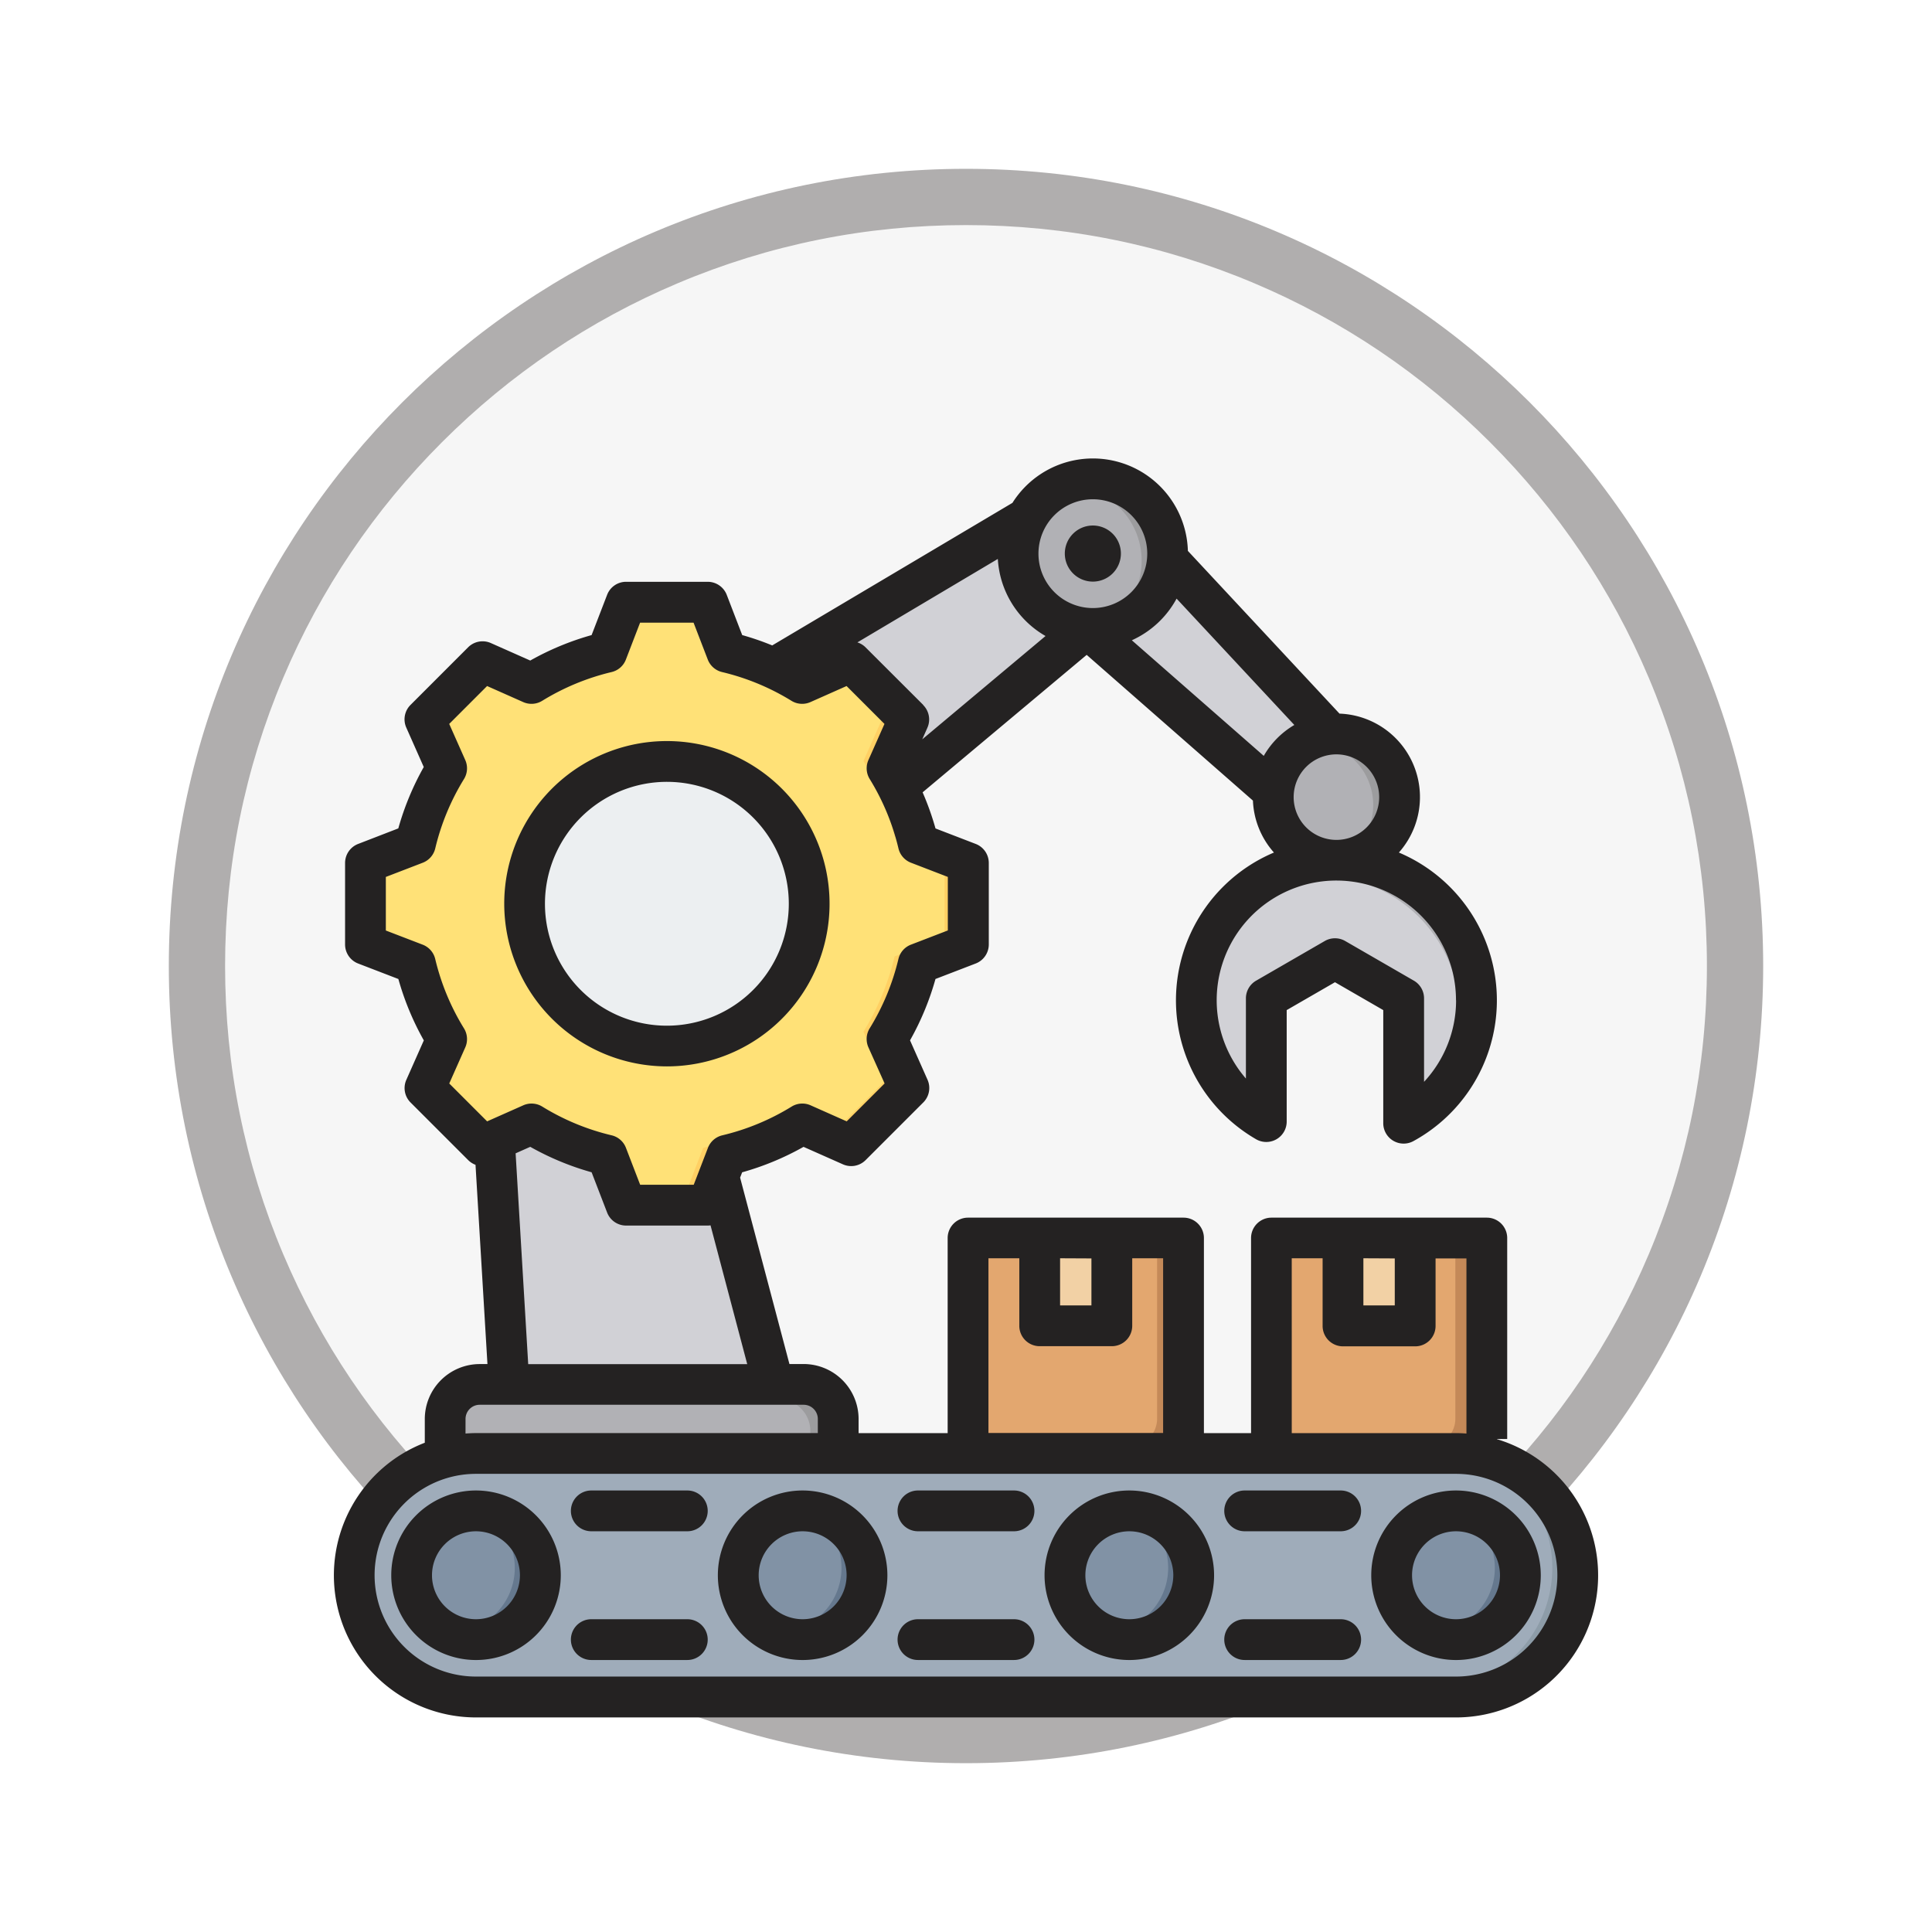 <svg xmlns="http://www.w3.org/2000/svg" xmlns:xlink="http://www.w3.org/1999/xlink" width="103" height="103" viewBox="0 0 103 103">
  <defs>
    <filter id="Trazado_978624" x="0" y="0" width="103" height="103" filterUnits="userSpaceOnUse">
      <feOffset dy="3" input="SourceAlpha"/>
      <feGaussianBlur stdDeviation="3" result="blur"/>
      <feFlood flood-opacity="0.161"/>
      <feComposite operator="in" in2="blur"/>
      <feComposite in="SourceGraphic"/>
    </filter>
  </defs>
  <g id="Grupo_1214383" data-name="Grupo 1214383" transform="translate(-159.789 -3008)">
    <g id="Grupo_1213527" data-name="Grupo 1213527" transform="translate(0 -7522)">
      <g id="Grupo_1210098" data-name="Grupo 1210098" transform="translate(-5.711 9472)">
        <g id="Grupo_1178144" data-name="Grupo 1178144" transform="translate(-19.5 -2004)">
          <g id="Grupo_1177896" data-name="Grupo 1177896" transform="translate(14 196)">
            <g id="Grupo_1176881" data-name="Grupo 1176881">
              <g id="Grupo_1175148" data-name="Grupo 1175148" transform="translate(0 1580)">
                <g id="Grupo_1173798" data-name="Grupo 1173798" transform="translate(-3 -3520)">
                  <g id="Grupo_1171925" data-name="Grupo 1171925" transform="translate(-22 -2246)">
                    <g id="Grupo_1164524" data-name="Grupo 1164524" transform="translate(205 7058)">
                      <g id="Grupo_1144123" data-name="Grupo 1144123">
                        <g transform="matrix(1, 0, 0, 1, -9, -6)" filter="url(#Trazado_978624)">
                          <g id="Trazado_978624-2" data-name="Trazado 978624" transform="translate(9 6)" fill="#f6f6f6">
                            <path d="M 42.5 83.5 C 36.964 83.5 31.595 82.416 26.541 80.279 C 21.659 78.214 17.274 75.257 13.509 71.491 C 9.743 67.726 6.786 63.341 4.721 58.459 C 2.584 53.405 1.5 48.036 1.5 42.5 C 1.5 36.964 2.584 31.595 4.721 26.541 C 6.786 21.659 9.743 17.274 13.509 13.509 C 17.274 9.743 21.659 6.786 26.541 4.721 C 31.595 2.584 36.964 1.5 42.5 1.5 C 48.036 1.5 53.405 2.584 58.459 4.721 C 63.341 6.786 67.726 9.743 71.491 13.509 C 75.257 17.274 78.214 21.659 80.279 26.541 C 82.416 31.595 83.5 36.964 83.5 42.5 C 83.5 48.036 82.416 53.405 80.279 58.459 C 78.214 63.341 75.257 67.726 71.491 71.491 C 67.726 75.257 63.341 78.214 58.459 80.279 C 53.405 82.416 48.036 83.5 42.5 83.5 Z" stroke="none"/>
                            <path d="M 42.5 3 C 37.166 3 31.994 4.044 27.126 6.103 C 22.422 8.092 18.198 10.941 14.569 14.569 C 10.941 18.198 8.092 22.422 6.103 27.126 C 4.044 31.994 3 37.166 3 42.5 C 3 47.834 4.044 53.006 6.103 57.874 C 8.092 62.578 10.941 66.802 14.569 70.431 C 18.198 74.059 22.422 76.908 27.126 78.897 C 31.994 80.956 37.166 82 42.5 82 C 47.834 82 53.006 80.956 57.874 78.897 C 62.578 76.908 66.802 74.059 70.431 70.431 C 74.059 66.802 76.908 62.578 78.897 57.874 C 80.956 53.006 82 47.834 82 42.5 C 82 37.166 80.956 31.994 78.897 27.126 C 76.908 22.422 74.059 18.198 70.431 14.569 C 66.802 10.941 62.578 8.092 57.874 6.103 C 53.006 4.044 47.834 3 42.5 3 M 42.5 0 C 65.972 0 85 19.028 85 42.5 C 85 65.972 65.972 85 42.5 85 C 19.028 85 0 65.972 0 42.5 C 0 19.028 19.028 0 42.5 0 Z" stroke="none" fill="#b0aeae"/>
                          </g>
                        </g>
                      </g>
                    </g>
                  </g>
                </g>
              </g>
            </g>
          </g>
        </g>
      </g>
    </g>
    <g id="fabricacion_1_" data-name="fabricacion (1)" transform="translate(169.586 3023.382)">
      <g id="Grupo_1214382" data-name="Grupo 1214382" transform="translate(9.087 9.743)">
        <circle id="Elipse_14395" data-name="Elipse 14395" cx="1.451" cy="1.451" r="1.451" transform="translate(38.524 3.21)"/>
        <g id="Grupo_1214367" data-name="Grupo 1214367" transform="translate(32.954 40.487)">
          <g id="Grupo_1214363" data-name="Grupo 1214363">
            <g id="Grupo_1214361" data-name="Grupo 1214361">
              <path id="Trazado_1083875" data-name="Trazado 1083875" d="M259.947,323.5h8.4a1.464,1.464,0,0,0,1.449-1.473v-9.248a.761.761,0,0,0-.753-.766h-9.79a.761.761,0,0,0-.753.766v9.248A1.464,1.464,0,0,0,259.947,323.5Z" transform="translate(-258.498 -312.011)" fill="#e3a76f" fill-rule="evenodd"/>
              <path id="Trazado_1083876" data-name="Trazado 1083876" d="M320.3,323.5h1.449a1.464,1.464,0,0,0,1.449-1.473v-9.248a.761.761,0,0,0-.753-.766H321a.761.761,0,0,1,.753.766v9.248A1.464,1.464,0,0,1,320.3,323.5Z" transform="translate(-311.903 -312.012)" fill="#c48958" fill-rule="evenodd"/>
            </g>
            <g id="Grupo_1214362" data-name="Grupo 1214362" transform="translate(3.757)">
              <path id="Trazado_1083877" data-name="Trazado 1083877" d="M286.145,312.011h3.782V315.9a.726.726,0,0,1-.724.724h-2.334a.726.726,0,0,1-.724-.724Z" transform="translate(-286.145 -312.011)" fill="#f2d1a5" fill-rule="evenodd"/>
              <path id="Trazado_1083878" data-name="Trazado 1083878" d="M303.083,312.011h.855V315.9a.726.726,0,0,1-.724.724h-.855a.726.726,0,0,0,.724-.724Z" transform="translate(-300.156 -312.011)" fill="#ecba78" fill-rule="evenodd"/>
            </g>
          </g>
          <g id="Grupo_1214366" data-name="Grupo 1214366" transform="translate(15.902)">
            <g id="Grupo_1214364" data-name="Grupo 1214364">
              <path id="Trazado_1083879" data-name="Trazado 1083879" d="M376.963,323.5h8.4a1.464,1.464,0,0,0,1.449-1.473v-9.248a.761.761,0,0,0-.753-.766h-9.79a.761.761,0,0,0-.753.766v9.248a1.464,1.464,0,0,0,1.449,1.473Z" transform="translate(-375.514 -312.011)" fill="#e3a76f" fill-rule="evenodd"/>
              <path id="Trazado_1083880" data-name="Trazado 1083880" d="M437.318,323.5h1.449a1.464,1.464,0,0,0,1.449-1.473v-9.248a.761.761,0,0,0-.753-.766h-1.449a.761.761,0,0,1,.753.766v9.248A1.464,1.464,0,0,1,437.318,323.5Z" transform="translate(-428.919 -312.012)" fill="#c48958" fill-rule="evenodd"/>
            </g>
            <g id="Grupo_1214365" data-name="Grupo 1214365" transform="translate(3.757)">
              <path id="Trazado_1083881" data-name="Trazado 1083881" d="M403.161,312.011h3.782V315.9a.726.726,0,0,1-.724.724h-2.334a.726.726,0,0,1-.724-.724v-3.885Z" transform="translate(-403.161 -312.011)" fill="#f2d1a5" fill-rule="evenodd"/>
              <path id="Trazado_1083882" data-name="Trazado 1083882" d="M420.1,312.011h.855V315.9a.726.726,0,0,1-.724.724h-.854a.726.726,0,0,0,.724-.724Z" transform="translate(-417.172 -312.011)" fill="#ecba78" fill-rule="evenodd"/>
            </g>
          </g>
        </g>
        <g id="Grupo_1214374" data-name="Grupo 1214374" transform="translate(4.847 0)">
          <path id="Trazado_1083883" data-name="Trazado 1083883" d="M114.629,34.368l-1.47-6.531L85.952,44.554l7.229,8.822Z" transform="translate(-81.293 -25.969)" fill="#d1d1d6" fill-rule="evenodd"/>
          <g id="Grupo_1214368" data-name="Grupo 1214368" transform="translate(40.027 21.092)">
            <path id="Trazado_1083884" data-name="Trazado 1083884" d="M361.114,176.747a7.451,7.451,0,0,1-3.875,6.54V176.64l-3.654-2.11-3.654,2.11v6.56a7.454,7.454,0,1,1,11.184-6.453Z" transform="translate(-346.208 -169.294)" fill="#d1d1d6" fill-rule="evenodd"/>
            <path id="Trazado_1083885" data-name="Trazado 1083885" d="M379.458,176.747a7.451,7.451,0,0,1-3.875,6.54v-.051a7.454,7.454,0,0,0-7.711-12.691,7.454,7.454,0,0,1,11.586,6.2Zm-11.184-.107-.837.484v5.512a7.458,7.458,0,0,0,.837.565Z" transform="translate(-364.551 -169.294)" fill="#b1b1b5" fill-rule="evenodd"/>
          </g>
          <path id="Trazado_1083886" data-name="Trazado 1083886" d="M68.319,215.524l14.193-.19-5.821-22.027c-3.208-1.44-6.11-3.967-9.77-3.521Z" transform="translate(-64.848 -165.864)" fill="#d1d1d6" fill-rule="evenodd"/>
          <path id="Trazado_1083887" data-name="Trazado 1083887" d="M300.849,49.3l10.34,9.019c1.047-.872,2.688-1.325,3.1-3l-9.035-10.29A53.307,53.307,0,0,0,300.849,49.3Z" transform="translate(-266.986 -40.819)" fill="#d1d1d6" fill-rule="evenodd"/>
          <g id="Grupo_1214369" data-name="Grupo 1214369" transform="translate(29.746)">
            <ellipse id="Elipse_14396" data-name="Elipse 14396" cx="3.975" cy="3.975" rx="3.975" ry="3.975" transform="translate(0 7.735) rotate(-76.7)" fill="#b1b1b5"/>
            <path id="Trazado_1083888" data-name="Trazado 1083888" d="M301.358,19.937a3.975,3.975,0,1,1-.679,7.892,3.976,3.976,0,0,0,0-7.834,4,4,0,0,1,.679-.058Z" transform="translate(-296.585 -19.142)" fill="#9c9c9e" fill-rule="evenodd"/>
          </g>
          <g id="Grupo_1214370" data-name="Grupo 1214370" transform="translate(43.613 13.937)">
            <circle id="Elipse_14397" data-name="Elipse 14397" cx="3.361" cy="3.361" r="3.361" transform="matrix(0.16, -0.987, 0.987, 0.16, 0, 6.635)" fill="#b1b1b5"/>
            <path id="Trazado_1083889" data-name="Trazado 1083889" d="M396.732,120.272a3.361,3.361,0,1,1-.68,6.653,3.362,3.362,0,0,0,0-6.584A3.37,3.37,0,0,1,396.732,120.272Z" transform="translate(-392.866 -119.779)" fill="#9c9c9e" fill-rule="evenodd"/>
          </g>
          <g id="Grupo_1214371" data-name="Grupo 1214371" transform="translate(1.976 16.246)">
            <circle id="Elipse_14398" data-name="Elipse 14398" cx="5.746" cy="5.746" r="5.746" transform="translate(0 10.998) rotate(-73.142)" fill="#b1b1b5"/>
            <path id="Trazado_1083890" data-name="Trazado 1083890" d="M114.607,144.028a5.746,5.746,0,1,1-.679,11.452,5.746,5.746,0,0,0,0-11.412A5.809,5.809,0,0,1,114.607,144.028Z" transform="translate(-107.443 -142.616)" fill="#9c9c9e" fill-rule="evenodd"/>
          </g>
          <g id="Grupo_1214372" data-name="Grupo 1214372" transform="translate(6.773 21.039)">
            <circle id="Elipse_14399" data-name="Elipse 14399" cx="2.059" cy="2.059" r="2.059" transform="matrix(0.16, -0.987, 0.987, 0.16, 0, 4.065)" fill="#9facba"/>
            <path id="Trazado_1083891" data-name="Trazado 1083891" d="M105.832,171.156a2.052,2.052,0,0,1,.679.115,2.06,2.06,0,0,0,0,3.889,2.06,2.06,0,1,1-.679-4Z" transform="translate(-103.465 -170.85)" fill="#8d9ca8" fill-rule="evenodd"/>
          </g>
          <g id="Grupo_1214373" data-name="Grupo 1214373" transform="translate(0 48.256)">
            <path id="Trazado_1083892" data-name="Trazado 1083892" d="M51.667,373.813h20.66v-3.042a1.718,1.718,0,0,0-1.816-1.586H53.483a1.717,1.717,0,0,0-1.816,1.586v3.042Z" transform="translate(-51.667 -369.186)" fill="#b1b1b5" fill-rule="evenodd"/>
            <path id="Trazado_1083893" data-name="Trazado 1083893" d="M71.336,373.814h1.192v-3.041a1.718,1.718,0,0,0-1.816-1.586H53.684a1.775,1.775,0,0,0-1.784,1.292,2.037,2.037,0,0,1,.592-.087H69.52a1.718,1.718,0,0,1,1.816,1.586Z" transform="translate(-51.868 -369.187)" fill="#9c9c9e" fill-rule="evenodd"/>
          </g>
        </g>
        <g id="Grupo_1214380" data-name="Grupo 1214380" transform="translate(0 51.974)">
          <g id="Grupo_1214375" data-name="Grupo 1214375">
            <path id="Trazado_1083894" data-name="Trazado 1083894" d="M22.491,396.542H74.741a6.49,6.49,0,1,1,0,12.981H22.491a6.49,6.49,0,1,1,0-12.981Z" transform="translate(-16.001 -396.542)" fill="#9facba" fill-rule="evenodd"/>
            <path id="Trazado_1083895" data-name="Trazado 1083895" d="M438.239,396.542H439.6a6.49,6.49,0,0,1,0,12.981h-1.359a6.49,6.49,0,0,0,0-12.981Z" transform="translate(-380.859 -396.542)" fill="#8d9ca8" fill-rule="evenodd"/>
          </g>
          <g id="Grupo_1214376" data-name="Grupo 1214376" transform="translate(3.059 3.059)">
            <circle id="Elipse_14400" data-name="Elipse 14400" cx="3.431" cy="3.431" r="3.431" transform="translate(0 0)" fill="#8192a5"/>
            <path id="Trazado_1083896" data-name="Trazado 1083896" d="M59.44,419.054a3.431,3.431,0,1,1-.679,6.795,3.432,3.432,0,0,0,0-6.727A3.442,3.442,0,0,1,59.44,419.054Z" transform="translate(-56.009 -419.054)" fill="#65788e" fill-rule="evenodd"/>
          </g>
          <g id="Grupo_1214377" data-name="Grupo 1214377" transform="translate(19.961 2.546)">
            <circle id="Elipse_14401" data-name="Elipse 14401" cx="3.431" cy="3.431" r="3.431" transform="matrix(0.16, -0.987, 0.987, 0.16, 0, 6.773)" fill="#8192a5"/>
            <path id="Trazado_1083897" data-name="Trazado 1083897" d="M187.6,419.054a3.431,3.431,0,1,1-.679,6.795,3.432,3.432,0,0,0,0-6.727A3.442,3.442,0,0,1,187.6,419.054Z" transform="translate(-183.654 -418.541)" fill="#65788e" fill-rule="evenodd"/>
          </g>
          <g id="Grupo_1214378" data-name="Grupo 1214378" transform="translate(36.863 1.999)">
            <circle id="Elipse_14402" data-name="Elipse 14402" cx="3.431" cy="3.431" r="3.431" transform="translate(0 2.628) rotate(-22.514)" fill="#8192a5"/>
            <path id="Trazado_1083898" data-name="Trazado 1083898" d="M315.759,419.054a3.431,3.431,0,1,1-.679,6.795,3.432,3.432,0,0,0,0-6.727A3.442,3.442,0,0,1,315.759,419.054Z" transform="translate(-311.299 -417.994)" fill="#65788e" fill-rule="evenodd"/>
          </g>
          <g id="Grupo_1214379" data-name="Grupo 1214379" transform="translate(55.308 3.059)">
            <circle id="Elipse_14403" data-name="Elipse 14403" cx="3.431" cy="3.431" r="3.431" transform="translate(0 0)" fill="#8192a5"/>
            <path id="Trazado_1083899" data-name="Trazado 1083899" d="M443.919,419.054a3.431,3.431,0,1,1-.679,6.795,3.432,3.432,0,0,0,0-6.727A3.442,3.442,0,0,1,443.919,419.054Z" transform="translate(-440.488 -419.054)" fill="#65788e" fill-rule="evenodd"/>
          </g>
        </g>
        <g id="Grupo_1214381" data-name="Grupo 1214381" transform="translate(0.601 6.596)">
          <path id="Trazado_1083900" data-name="Trazado 1083900" d="M39.692,65.285a13.715,13.715,0,0,1,4.016,1.665l2.609-1.159,3.075,3.075-1.159,2.609A13.717,13.717,0,0,1,49.9,75.491l2.662,1.025v4.349L49.9,81.89a13.718,13.718,0,0,1-1.665,4.016l1.159,2.609L46.317,91.59l-2.609-1.159A13.717,13.717,0,0,1,39.692,92.1l-1.025,2.662H34.318L33.293,92.1a13.719,13.719,0,0,1-4.016-1.665L26.668,91.59l-3.075-3.075,1.159-2.609a13.718,13.718,0,0,1-1.665-4.017l-2.662-1.025V76.516l2.662-1.025a13.711,13.711,0,0,1,1.665-4.016l-1.159-2.609,3.075-3.075,2.609,1.159a13.718,13.718,0,0,1,4.016-1.665l1.025-2.663h4.349Z" transform="translate(-20.424 -62.622)" fill="#ffe177" fill-rule="evenodd"/>
          <path id="Trazado_1083901" data-name="Trazado 1083901" d="M82.668,66.18l.876-.389,3.075,3.075-1.159,2.609a13.715,13.715,0,0,1,1.665,4.017l2.662,1.025v4.349L87.125,81.89a13.714,13.714,0,0,1-1.665,4.016l1.159,2.609L83.544,91.59l-.876-.389,2.686-2.686L84.2,85.905A13.714,13.714,0,0,0,85.86,81.89l2.663-1.025V76.516L85.86,75.491A13.718,13.718,0,0,0,84.2,71.474l1.159-2.609Zm-19.162,0,.389-.389L66.5,66.949q-.277.153-.546.319Zm13.413-.9a13.714,13.714,0,0,1,4.016,1.665l-.719.319a17.938,17.938,0,0,0-4.562-1.984l-1.025-2.663h1.265ZM66.5,90.431,63.9,91.59l-.389-.389,2.452-1.089Q66.228,90.278,66.5,90.431Zm14.431,0A13.717,13.717,0,0,1,76.919,92.1l-1.025,2.662H74.629L75.653,92.1a17.94,17.94,0,0,0,4.563-1.984Z" transform="translate(-57.651 -62.622)" fill="#ffd064" fill-rule="evenodd"/>
          <circle id="Elipse_14404" data-name="Elipse 14404" cx="8.195" cy="8.195" r="8.195" transform="translate(4.476 16.068) rotate(-45)" fill="#eceff1"/>
          <path id="Trazado_1083902" data-name="Trazado 1083902" d="M86.556,120.559c.187,0,.372.007.555.019a8.194,8.194,0,0,0,0,16.351c-.183.012-.368.019-.555.019a8.195,8.195,0,1,1,0-16.39Z" transform="translate(-70.488 -112.686)" fill="#d1d1d6" fill-rule="evenodd"/>
        </g>
      </g>
      <path id="Trazado_1083903" data-name="Trazado 1083903" d="M25.756,26.3a6.5,6.5,0,1,1-6.5,6.5,6.505,6.505,0,0,1,6.5-6.5Zm0,15.17A8.672,8.672,0,1,0,17.085,32.8,8.682,8.682,0,0,0,25.756,41.47ZM46.971,14.13a1.495,1.495,0,1,1,1.495,1.495A1.495,1.495,0,0,1,46.971,14.13ZM67.827,70.943A2.344,2.344,0,1,1,70.171,68.6,2.348,2.348,0,0,1,67.827,70.943Zm0-6.863A4.519,4.519,0,1,0,72.346,68.6,4.525,4.525,0,0,0,67.827,64.08ZM50.411,70.943A2.344,2.344,0,1,1,52.755,68.6,2.348,2.348,0,0,1,50.411,70.943Zm0-6.863A4.519,4.519,0,1,0,54.929,68.6,4.525,4.525,0,0,0,50.411,64.08ZM32.994,70.943A2.344,2.344,0,1,1,35.338,68.6,2.348,2.348,0,0,1,32.994,70.943Zm0-6.863A4.519,4.519,0,1,0,37.512,68.6,4.525,4.525,0,0,0,32.994,64.08ZM15.577,70.943A2.344,2.344,0,1,1,17.922,68.6,2.347,2.347,0,0,1,15.577,70.943Zm0-6.863A4.519,4.519,0,1,0,20.1,68.6,4.524,4.524,0,0,0,15.577,64.08Zm12.356,7.95a1.087,1.087,0,0,1-1.087,1.087H21.726a1.087,1.087,0,1,1,0-2.174h5.121A1.087,1.087,0,0,1,27.933,72.03Zm17.417,0a1.087,1.087,0,0,1-1.087,1.087H39.142a1.087,1.087,0,0,1,0-2.174h5.121A1.087,1.087,0,0,1,45.35,72.03Zm17.416-6.863a1.087,1.087,0,0,1-1.087,1.087h-5.12a1.087,1.087,0,1,1,0-2.174h5.12A1.087,1.087,0,0,1,62.766,65.167Zm-34.833,0a1.087,1.087,0,0,1-1.087,1.087H21.726a1.087,1.087,0,1,1,0-2.174h5.121A1.087,1.087,0,0,1,27.933,65.167ZM62.766,72.03a1.087,1.087,0,0,1-1.087,1.087h-5.12a1.087,1.087,0,1,1,0-2.174h5.12A1.087,1.087,0,0,1,62.766,72.03ZM45.35,65.167a1.087,1.087,0,0,1-1.087,1.087H39.142a1.087,1.087,0,0,1,0-2.174h5.121A1.087,1.087,0,0,1,45.35,65.167ZM67.827,74a5.4,5.4,0,0,0,0-10.807H15.577a5.4,5.4,0,0,0,0,10.807ZM15.022,60.265a.756.756,0,0,1,.754-.755H33.048a.756.756,0,0,1,.755.755v.755H15.577c-.187,0-.372.01-.556.023Zm2.67-14.16.78-.347a14.746,14.746,0,0,0,3.271,1.357l.825,2.141a1.084,1.084,0,0,0,1.014.7H27.93a.991.991,0,0,0,.153-.012l1.957,7.4H18.363Zm-3.538-3.724,2.019,2.02,1.927-.856a1.091,1.091,0,0,1,1.012.068,12.591,12.591,0,0,0,3.7,1.532,1.085,1.085,0,0,1,.762.667l.757,1.967h2.857l.757-1.966a1.089,1.089,0,0,1,.762-.667,12.6,12.6,0,0,0,3.7-1.533,1.085,1.085,0,0,1,1.011-.068l1.926.856,2.02-2.02L36.5,40.454a1.087,1.087,0,0,1,.068-1.012,12.639,12.639,0,0,0,1.533-3.7,1.085,1.085,0,0,1,.666-.762l1.967-.757V31.369l-1.965-.757a1.088,1.088,0,0,1-.667-.763,12.609,12.609,0,0,0-1.533-3.7,1.086,1.086,0,0,1-.068-1.011l.855-1.926-2.02-2.02-1.927.856a1.086,1.086,0,0,1-1.011-.068,12.61,12.61,0,0,0-3.7-1.533,1.088,1.088,0,0,1-.762-.667l-.757-1.966H24.328l-.757,1.966a1.083,1.083,0,0,1-.762.667,12.632,12.632,0,0,0-3.7,1.533,1.085,1.085,0,0,1-1.011.068l-1.927-.856-2.019,2.02.856,1.927a1.088,1.088,0,0,1-.068,1.011,12.606,12.606,0,0,0-1.533,3.7,1.089,1.089,0,0,1-.667.763l-1.967.757v2.856l1.967.756a1.089,1.089,0,0,1,.666.763,12.591,12.591,0,0,0,1.534,3.7,1.089,1.089,0,0,1,.068,1.012ZM48.466,11.235a2.9,2.9,0,1,0,2.9,2.9A2.9,2.9,0,0,0,48.466,11.235Zm9.112,13.681-7.034-6.163a5.1,5.1,0,0,0,2.386-2.221l6.277,6.736A4.488,4.488,0,0,0,57.578,24.915Zm3.873-.081a2.28,2.28,0,1,0,2.28,2.28,2.283,2.283,0,0,0-2.28-2.28Zm6.38,13.113a6.388,6.388,0,0,1-1.708,4.345V37.841a1.089,1.089,0,0,0-.544-.942l-3.661-2.114a1.091,1.091,0,0,0-1.087,0L57.17,36.9a1.086,1.086,0,0,0-.544.942v4.277a6.379,6.379,0,1,1,11.2-4.171ZM39.424,22.2,36.349,19.13a1.081,1.081,0,0,0-.436-.265L43.4,14.416a5.075,5.075,0,0,0,2.543,4.11l-6.572,5.508.274-.619a1.087,1.087,0,0,0-.226-1.21Zm3.475,29.5h1.646v3.6a1.086,1.086,0,0,0,1.087,1.087h3.846a1.087,1.087,0,0,0,1.087-1.087v-3.6h1.647v9.313H42.9V51.708Zm3.82,0v2.513h1.671V51.708Zm12.35,0h1.646v3.6A1.087,1.087,0,0,0,61.8,56.395H65.65a1.087,1.087,0,0,0,1.087-1.087v-3.6h1.646v9.336c-.184-.013-.368-.023-.556-.023H59.07Zm3.82,0v2.513h1.673V51.708Zm7.118,9.634h.549V50.621a1.087,1.087,0,0,0-1.087-1.087H57.982A1.087,1.087,0,0,0,56.9,50.621v10.4H54.387v-10.4A1.087,1.087,0,0,0,53.3,49.534H41.812a1.087,1.087,0,0,0-1.087,1.087v10.4H35.977v-.755a2.933,2.933,0,0,0-2.929-2.928H32.29L29.66,47.4l.109-.283a14.759,14.759,0,0,0,3.273-1.357l2.1.932a1.087,1.087,0,0,0,1.209-.225l3.075-3.075a1.087,1.087,0,0,0,.226-1.21l-.933-2.1a14.736,14.736,0,0,0,1.357-3.272l2.142-.824a1.089,1.089,0,0,0,.7-1.015V30.623a1.088,1.088,0,0,0-.7-1.014l-2.141-.824a14.979,14.979,0,0,0-.687-1.926l8.747-7.328L57,27.3a4.434,4.434,0,0,0,1.12,2.769,8.555,8.555,0,0,0-.952,15.285,1.088,1.088,0,0,0,1.632-.941V38.469l2.574-1.486,2.574,1.486V44.5a1.087,1.087,0,0,0,1.609.953,8.554,8.554,0,0,0-.776-15.384,4.452,4.452,0,0,0-3.166-7.406l-8.083-8.675a5.067,5.067,0,0,0-9.353-2.561l-12.807,7.6a14.628,14.628,0,0,0-1.6-.551l-.823-2.141a1.088,1.088,0,0,0-1.016-.7H23.582a1.083,1.083,0,0,0-1.014.7l-.825,2.141a14.8,14.8,0,0,0-3.271,1.357l-2.1-.932a1.09,1.09,0,0,0-1.211.225L12.088,22.2a1.085,1.085,0,0,0-.224,1.21l.931,2.1a14.808,14.808,0,0,0-1.357,3.272L9.3,29.609a1.088,1.088,0,0,0-.7,1.014v4.35a1.088,1.088,0,0,0,.7,1.014l2.141.824a14.768,14.768,0,0,0,1.357,3.273l-.931,2.1a1.084,1.084,0,0,0,.224,1.21l3.075,3.075a1.1,1.1,0,0,0,.388.248l.636,10.623h-.411a2.932,2.932,0,0,0-2.929,2.928v1.266a7.577,7.577,0,0,0,2.73,14.645h52.25a7.578,7.578,0,0,0,2.181-14.834Z" fill="#242222" fill-rule="evenodd"/>
    </g>
  </g>
</svg>

